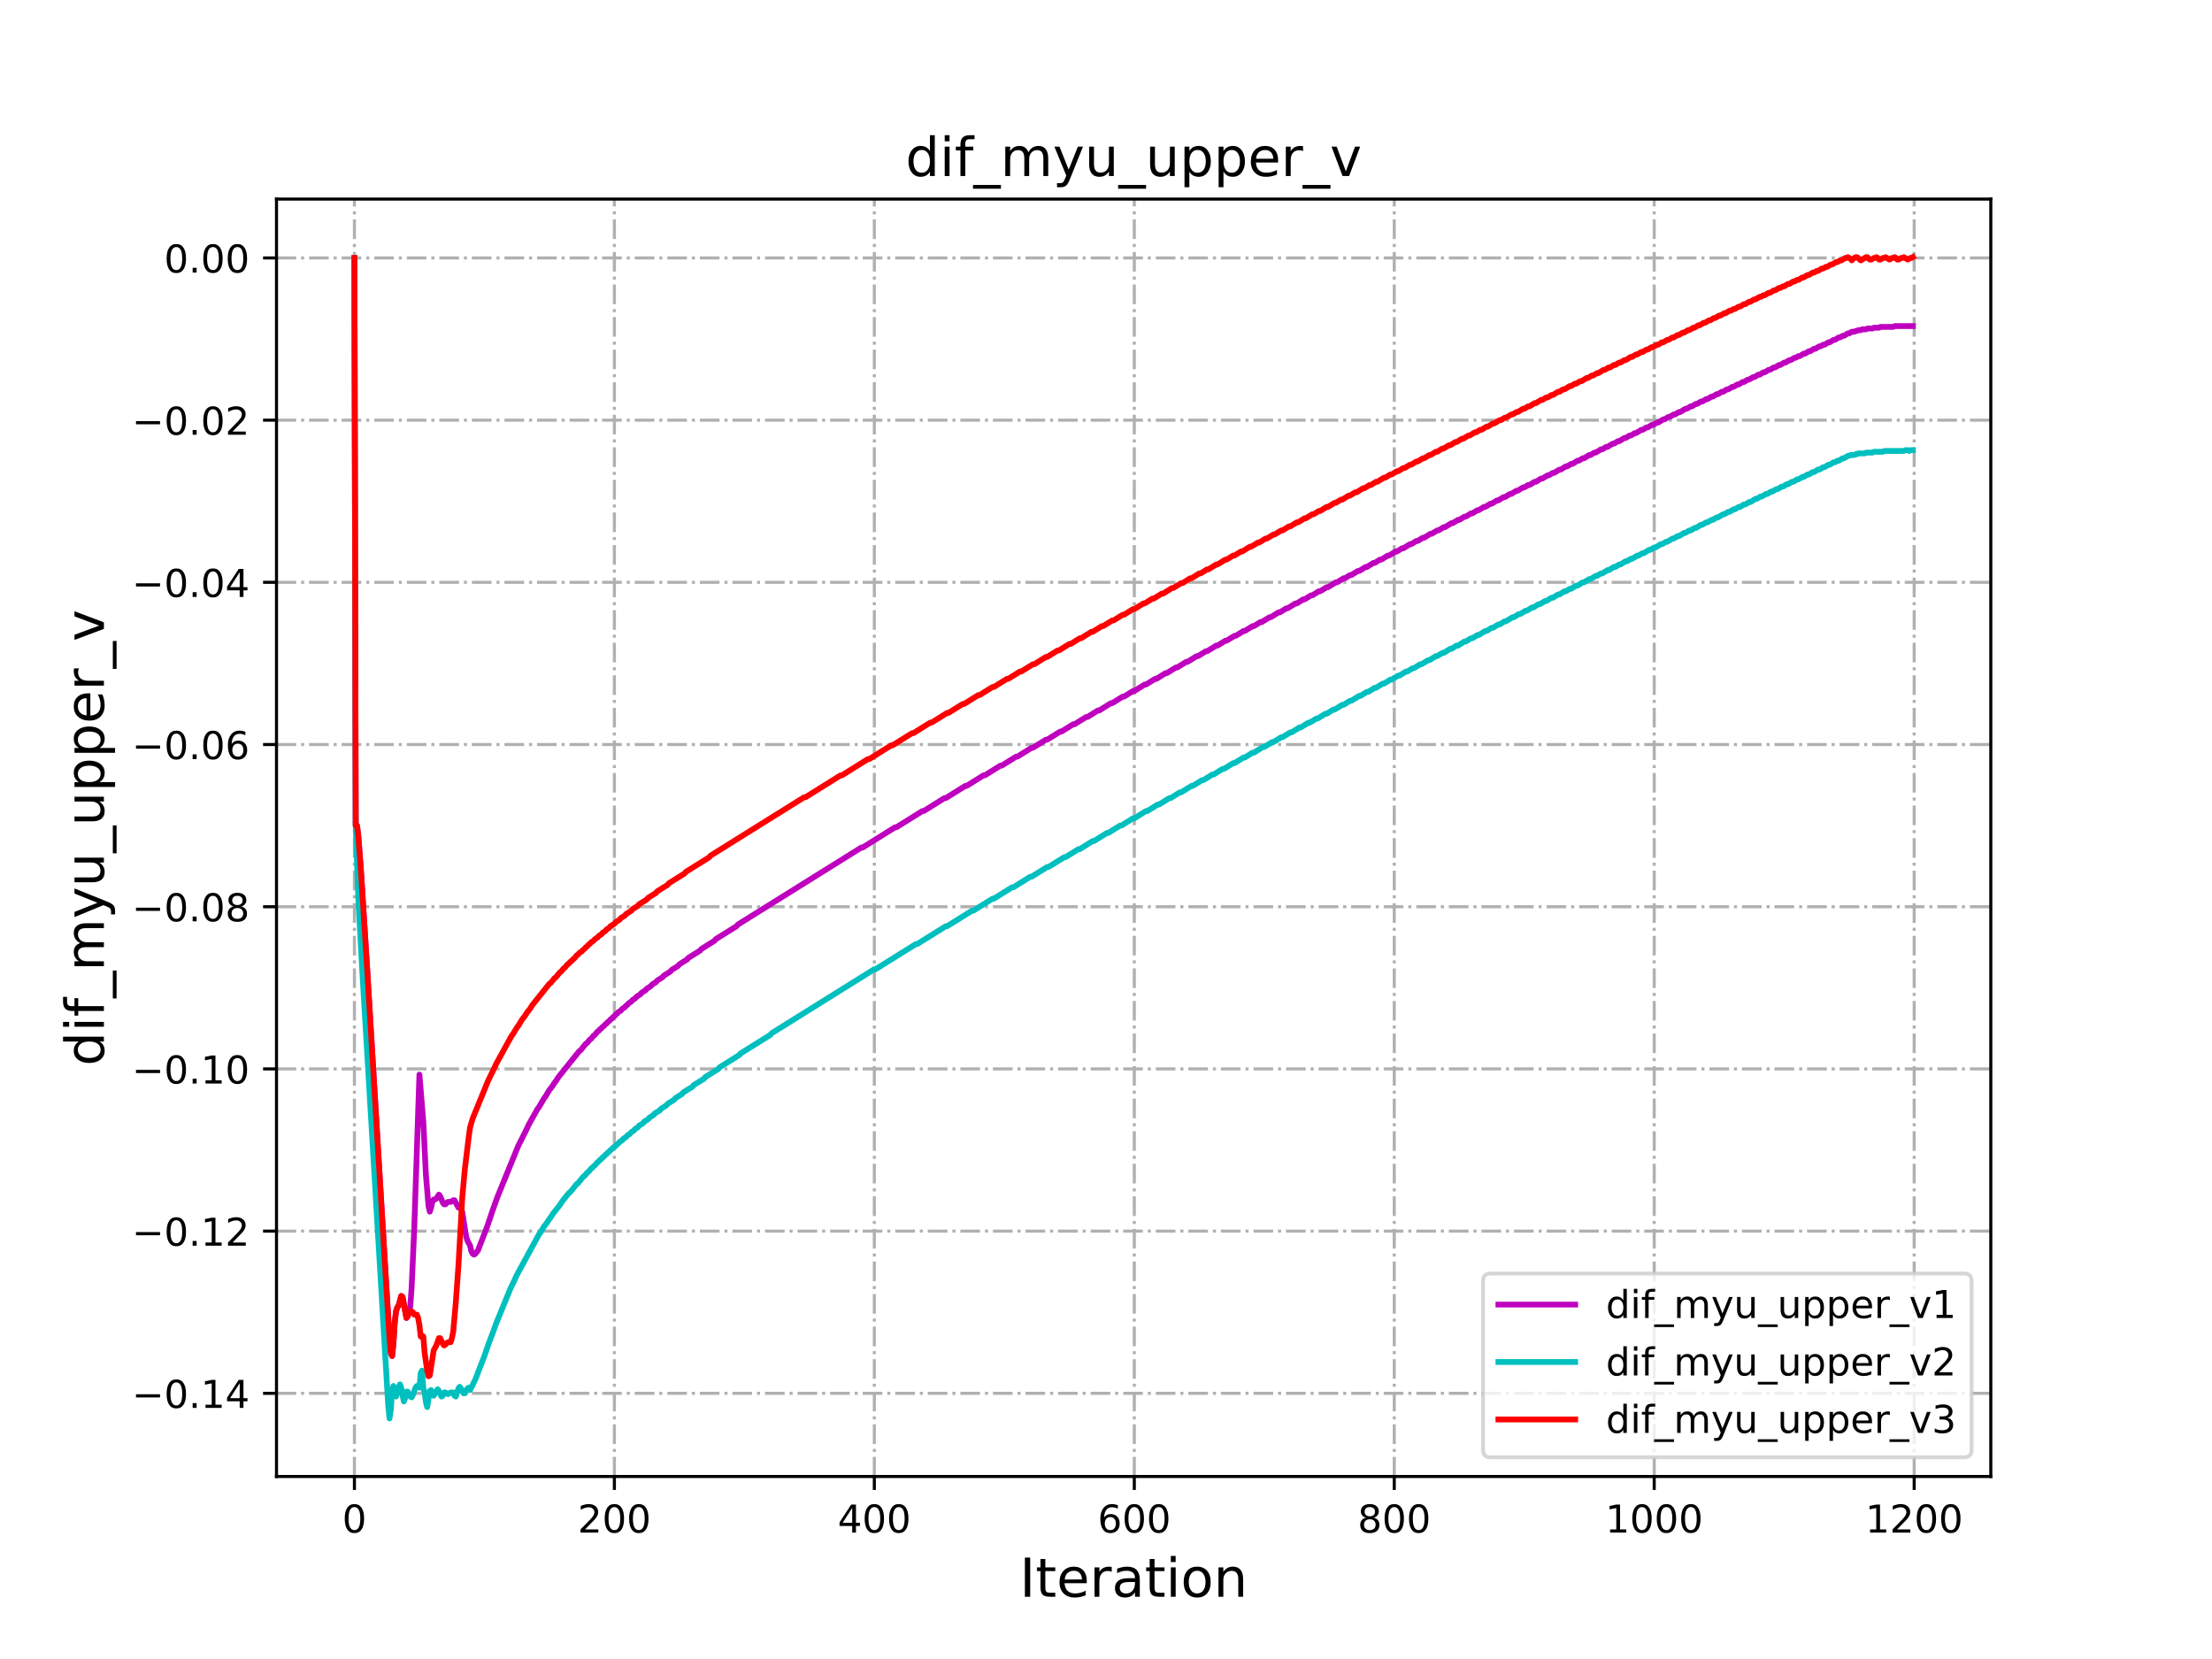 <?xml version="1.0" encoding="utf-8" standalone="no"?>
<!DOCTYPE svg PUBLIC "-//W3C//DTD SVG 1.1//EN"
  "http://www.w3.org/Graphics/SVG/1.1/DTD/svg11.dtd">
<!-- Created with matplotlib (http://matplotlib.org/) -->
<svg height="432pt" version="1.1" viewBox="0 0 576 432" width="576pt" xmlns="http://www.w3.org/2000/svg" xmlns:xlink="http://www.w3.org/1999/xlink">
 <defs>
  <style type="text/css">
*{stroke-linecap:butt;stroke-linejoin:round;}
  </style>
 </defs>
 <g id="figure_1">
  <g id="patch_1">
   <path d="M 0 432 
L 576 432 
L 576 0 
L 0 0 
z
" style="fill:#ffffff;"/>
  </g>
  <g id="axes_1">
   <g id="patch_2">
    <path d="M 72 384.48 
L 518.4 384.48 
L 518.4 51.84 
L 72 51.84 
z
" style="fill:#ffffff;"/>
   </g>
   <g id="matplotlib.axis_1">
    <g id="xtick_1">
     <g id="line2d_1">
      <path clip-path="url(#pca666e9e7e)" d="M 92.291 384.48 
L 92.291 51.84 
" style="fill:none;stroke:#b0b0b0;stroke-dasharray:5.12,1.28,0.8,1.28;stroke-dashoffset:0;stroke-width:0.8;"/>
     </g>
     <g id="line2d_2">
      <defs>
       <path d="M 0 0 
L 0 3.5 
" id="maaf63508c9" style="stroke:#000000;stroke-width:0.8;"/>
      </defs>
      <g>
       <use style="stroke:#000000;stroke-width:0.8;" x="92.291" xlink:href="#maaf63508c9" y="384.48"/>
      </g>
     </g>
     <g id="text_1">
      <!-- 0 -->
      <defs>
       <path d="M 31.781 66.406 
Q 24.172 66.406 20.328 58.906 
Q 16.5 51.422 16.5 36.375 
Q 16.5 21.391 20.328 13.891 
Q 24.172 6.391 31.781 6.391 
Q 39.453 6.391 43.281 13.891 
Q 47.125 21.391 47.125 36.375 
Q 47.125 51.422 43.281 58.906 
Q 39.453 66.406 31.781 66.406 
z
M 31.781 74.219 
Q 44.047 74.219 50.516 64.516 
Q 56.984 54.828 56.984 36.375 
Q 56.984 17.969 50.516 8.266 
Q 44.047 -1.422 31.781 -1.422 
Q 19.531 -1.422 13.062 8.266 
Q 6.594 17.969 6.594 36.375 
Q 6.594 54.828 13.062 64.516 
Q 19.531 74.219 31.781 74.219 
z
" id="DejaVuSans-30"/>
      </defs>
      <g transform="translate(89.11 399.078)scale(0.1 -0.1)">
       <use xlink:href="#DejaVuSans-30"/>
      </g>
     </g>
    </g>
    <g id="xtick_2">
     <g id="line2d_3">
      <path clip-path="url(#pca666e9e7e)" d="M 159.984 384.48 
L 159.984 51.84 
" style="fill:none;stroke:#b0b0b0;stroke-dasharray:5.12,1.28,0.8,1.28;stroke-dashoffset:0;stroke-width:0.8;"/>
     </g>
     <g id="line2d_4">
      <g>
       <use style="stroke:#000000;stroke-width:0.8;" x="159.984" xlink:href="#maaf63508c9" y="384.48"/>
      </g>
     </g>
     <g id="text_2">
      <!-- 200 -->
      <defs>
       <path d="M 19.188 8.297 
L 53.609 8.297 
L 53.609 0 
L 7.328 0 
L 7.328 8.297 
Q 12.938 14.109 22.625 23.891 
Q 32.328 33.688 34.812 36.531 
Q 39.547 41.844 41.422 45.531 
Q 43.312 49.219 43.312 52.781 
Q 43.312 58.594 39.234 62.25 
Q 35.156 65.922 28.609 65.922 
Q 23.969 65.922 18.812 64.312 
Q 13.672 62.703 7.812 59.422 
L 7.812 69.391 
Q 13.766 71.781 18.938 73 
Q 24.125 74.219 28.422 74.219 
Q 39.75 74.219 46.484 68.547 
Q 53.219 62.891 53.219 53.422 
Q 53.219 48.922 51.531 44.891 
Q 49.859 40.875 45.406 35.406 
Q 44.188 33.984 37.641 27.219 
Q 31.109 20.453 19.188 8.297 
z
" id="DejaVuSans-32"/>
      </defs>
      <g transform="translate(150.44 399.078)scale(0.1 -0.1)">
       <use xlink:href="#DejaVuSans-32"/>
       <use x="63.623" xlink:href="#DejaVuSans-30"/>
       <use x="127.246" xlink:href="#DejaVuSans-30"/>
      </g>
     </g>
    </g>
    <g id="xtick_3">
     <g id="line2d_5">
      <path clip-path="url(#pca666e9e7e)" d="M 227.676 384.48 
L 227.676 51.84 
" style="fill:none;stroke:#b0b0b0;stroke-dasharray:5.12,1.28,0.8,1.28;stroke-dashoffset:0;stroke-width:0.8;"/>
     </g>
     <g id="line2d_6">
      <g>
       <use style="stroke:#000000;stroke-width:0.8;" x="227.676" xlink:href="#maaf63508c9" y="384.48"/>
      </g>
     </g>
     <g id="text_3">
      <!-- 400 -->
      <defs>
       <path d="M 37.797 64.312 
L 12.891 25.391 
L 37.797 25.391 
z
M 35.203 72.906 
L 47.609 72.906 
L 47.609 25.391 
L 58.016 25.391 
L 58.016 17.188 
L 47.609 17.188 
L 47.609 0 
L 37.797 0 
L 37.797 17.188 
L 4.891 17.188 
L 4.891 26.703 
z
" id="DejaVuSans-34"/>
      </defs>
      <g transform="translate(218.133 399.078)scale(0.1 -0.1)">
       <use xlink:href="#DejaVuSans-34"/>
       <use x="63.623" xlink:href="#DejaVuSans-30"/>
       <use x="127.246" xlink:href="#DejaVuSans-30"/>
      </g>
     </g>
    </g>
    <g id="xtick_4">
     <g id="line2d_7">
      <path clip-path="url(#pca666e9e7e)" d="M 295.369 384.48 
L 295.369 51.84 
" style="fill:none;stroke:#b0b0b0;stroke-dasharray:5.12,1.28,0.8,1.28;stroke-dashoffset:0;stroke-width:0.8;"/>
     </g>
     <g id="line2d_8">
      <g>
       <use style="stroke:#000000;stroke-width:0.8;" x="295.369" xlink:href="#maaf63508c9" y="384.48"/>
      </g>
     </g>
     <g id="text_4">
      <!-- 600 -->
      <defs>
       <path d="M 33.016 40.375 
Q 26.375 40.375 22.484 35.828 
Q 18.609 31.297 18.609 23.391 
Q 18.609 15.531 22.484 10.953 
Q 26.375 6.391 33.016 6.391 
Q 39.656 6.391 43.531 10.953 
Q 47.406 15.531 47.406 23.391 
Q 47.406 31.297 43.531 35.828 
Q 39.656 40.375 33.016 40.375 
z
M 52.594 71.297 
L 52.594 62.312 
Q 48.875 64.062 45.094 64.984 
Q 41.312 65.922 37.594 65.922 
Q 27.828 65.922 22.672 59.328 
Q 17.531 52.734 16.797 39.406 
Q 19.672 43.656 24.016 45.922 
Q 28.375 48.188 33.594 48.188 
Q 44.578 48.188 50.953 41.516 
Q 57.328 34.859 57.328 23.391 
Q 57.328 12.156 50.688 5.359 
Q 44.047 -1.422 33.016 -1.422 
Q 20.359 -1.422 13.672 8.266 
Q 6.984 17.969 6.984 36.375 
Q 6.984 53.656 15.188 63.938 
Q 23.391 74.219 37.203 74.219 
Q 40.922 74.219 44.703 73.484 
Q 48.484 72.75 52.594 71.297 
z
" id="DejaVuSans-36"/>
      </defs>
      <g transform="translate(285.825 399.078)scale(0.1 -0.1)">
       <use xlink:href="#DejaVuSans-36"/>
       <use x="63.623" xlink:href="#DejaVuSans-30"/>
       <use x="127.246" xlink:href="#DejaVuSans-30"/>
      </g>
     </g>
    </g>
    <g id="xtick_5">
     <g id="line2d_9">
      <path clip-path="url(#pca666e9e7e)" d="M 363.062 384.48 
L 363.062 51.84 
" style="fill:none;stroke:#b0b0b0;stroke-dasharray:5.12,1.28,0.8,1.28;stroke-dashoffset:0;stroke-width:0.8;"/>
     </g>
     <g id="line2d_10">
      <g>
       <use style="stroke:#000000;stroke-width:0.8;" x="363.062" xlink:href="#maaf63508c9" y="384.48"/>
      </g>
     </g>
     <g id="text_5">
      <!-- 800 -->
      <defs>
       <path d="M 31.781 34.625 
Q 24.75 34.625 20.719 30.859 
Q 16.703 27.094 16.703 20.516 
Q 16.703 13.922 20.719 10.156 
Q 24.75 6.391 31.781 6.391 
Q 38.812 6.391 42.859 10.172 
Q 46.922 13.969 46.922 20.516 
Q 46.922 27.094 42.891 30.859 
Q 38.875 34.625 31.781 34.625 
z
M 21.922 38.812 
Q 15.578 40.375 12.031 44.719 
Q 8.5 49.078 8.5 55.328 
Q 8.5 64.062 14.719 69.141 
Q 20.953 74.219 31.781 74.219 
Q 42.672 74.219 48.875 69.141 
Q 55.078 64.062 55.078 55.328 
Q 55.078 49.078 51.531 44.719 
Q 48 40.375 41.703 38.812 
Q 48.828 37.156 52.797 32.312 
Q 56.781 27.484 56.781 20.516 
Q 56.781 9.906 50.312 4.234 
Q 43.844 -1.422 31.781 -1.422 
Q 19.734 -1.422 13.25 4.234 
Q 6.781 9.906 6.781 20.516 
Q 6.781 27.484 10.781 32.312 
Q 14.797 37.156 21.922 38.812 
z
M 18.312 54.391 
Q 18.312 48.734 21.844 45.562 
Q 25.391 42.391 31.781 42.391 
Q 38.141 42.391 41.719 45.562 
Q 45.312 48.734 45.312 54.391 
Q 45.312 60.062 41.719 63.234 
Q 38.141 66.406 31.781 66.406 
Q 25.391 66.406 21.844 63.234 
Q 18.312 60.062 18.312 54.391 
z
" id="DejaVuSans-38"/>
      </defs>
      <g transform="translate(353.518 399.078)scale(0.1 -0.1)">
       <use xlink:href="#DejaVuSans-38"/>
       <use x="63.623" xlink:href="#DejaVuSans-30"/>
       <use x="127.246" xlink:href="#DejaVuSans-30"/>
      </g>
     </g>
    </g>
    <g id="xtick_6">
     <g id="line2d_11">
      <path clip-path="url(#pca666e9e7e)" d="M 430.755 384.48 
L 430.755 51.84 
" style="fill:none;stroke:#b0b0b0;stroke-dasharray:5.12,1.28,0.8,1.28;stroke-dashoffset:0;stroke-width:0.8;"/>
     </g>
     <g id="line2d_12">
      <g>
       <use style="stroke:#000000;stroke-width:0.8;" x="430.755" xlink:href="#maaf63508c9" y="384.48"/>
      </g>
     </g>
     <g id="text_6">
      <!-- 1000 -->
      <defs>
       <path d="M 12.406 8.297 
L 28.516 8.297 
L 28.516 63.922 
L 10.984 60.406 
L 10.984 69.391 
L 28.422 72.906 
L 38.281 72.906 
L 38.281 8.297 
L 54.391 8.297 
L 54.391 0 
L 12.406 0 
z
" id="DejaVuSans-31"/>
      </defs>
      <g transform="translate(418.03 399.078)scale(0.1 -0.1)">
       <use xlink:href="#DejaVuSans-31"/>
       <use x="63.623" xlink:href="#DejaVuSans-30"/>
       <use x="127.246" xlink:href="#DejaVuSans-30"/>
       <use x="190.869" xlink:href="#DejaVuSans-30"/>
      </g>
     </g>
    </g>
    <g id="xtick_7">
     <g id="line2d_13">
      <path clip-path="url(#pca666e9e7e)" d="M 498.448 384.48 
L 498.448 51.84 
" style="fill:none;stroke:#b0b0b0;stroke-dasharray:5.12,1.28,0.8,1.28;stroke-dashoffset:0;stroke-width:0.8;"/>
     </g>
     <g id="line2d_14">
      <g>
       <use style="stroke:#000000;stroke-width:0.8;" x="498.448" xlink:href="#maaf63508c9" y="384.48"/>
      </g>
     </g>
     <g id="text_7">
      <!-- 1200 -->
      <g transform="translate(485.723 399.078)scale(0.1 -0.1)">
       <use xlink:href="#DejaVuSans-31"/>
       <use x="63.623" xlink:href="#DejaVuSans-32"/>
       <use x="127.246" xlink:href="#DejaVuSans-30"/>
       <use x="190.869" xlink:href="#DejaVuSans-30"/>
      </g>
     </g>
    </g>
    <g id="text_8">
     <!-- Iteration -->
     <defs>
      <path d="M 9.812 72.906 
L 19.672 72.906 
L 19.672 0 
L 9.812 0 
z
" id="DejaVuSans-49"/>
      <path d="M 18.312 70.219 
L 18.312 54.688 
L 36.812 54.688 
L 36.812 47.703 
L 18.312 47.703 
L 18.312 18.016 
Q 18.312 11.328 20.141 9.422 
Q 21.969 7.516 27.594 7.516 
L 36.812 7.516 
L 36.812 0 
L 27.594 0 
Q 17.188 0 13.234 3.875 
Q 9.281 7.766 9.281 18.016 
L 9.281 47.703 
L 2.688 47.703 
L 2.688 54.688 
L 9.281 54.688 
L 9.281 70.219 
z
" id="DejaVuSans-74"/>
      <path d="M 56.203 29.594 
L 56.203 25.203 
L 14.891 25.203 
Q 15.484 15.922 20.484 11.062 
Q 25.484 6.203 34.422 6.203 
Q 39.594 6.203 44.453 7.469 
Q 49.312 8.734 54.109 11.281 
L 54.109 2.781 
Q 49.266 0.734 44.188 -0.344 
Q 39.109 -1.422 33.891 -1.422 
Q 20.797 -1.422 13.156 6.188 
Q 5.516 13.812 5.516 26.812 
Q 5.516 40.234 12.766 48.109 
Q 20.016 56 32.328 56 
Q 43.359 56 49.781 48.891 
Q 56.203 41.797 56.203 29.594 
z
M 47.219 32.234 
Q 47.125 39.594 43.094 43.984 
Q 39.062 48.391 32.422 48.391 
Q 24.906 48.391 20.391 44.141 
Q 15.875 39.891 15.188 32.172 
z
" id="DejaVuSans-65"/>
      <path d="M 41.109 46.297 
Q 39.594 47.172 37.812 47.578 
Q 36.031 48 33.891 48 
Q 26.266 48 22.188 43.047 
Q 18.109 38.094 18.109 28.812 
L 18.109 0 
L 9.078 0 
L 9.078 54.688 
L 18.109 54.688 
L 18.109 46.188 
Q 20.953 51.172 25.484 53.578 
Q 30.031 56 36.531 56 
Q 37.453 56 38.578 55.875 
Q 39.703 55.766 41.062 55.516 
z
" id="DejaVuSans-72"/>
      <path d="M 34.281 27.484 
Q 23.391 27.484 19.188 25 
Q 14.984 22.516 14.984 16.5 
Q 14.984 11.719 18.141 8.906 
Q 21.297 6.109 26.703 6.109 
Q 34.188 6.109 38.703 11.406 
Q 43.219 16.703 43.219 25.484 
L 43.219 27.484 
z
M 52.203 31.203 
L 52.203 0 
L 43.219 0 
L 43.219 8.297 
Q 40.141 3.328 35.547 0.953 
Q 30.953 -1.422 24.312 -1.422 
Q 15.922 -1.422 10.953 3.297 
Q 6 8.016 6 15.922 
Q 6 25.141 12.172 29.828 
Q 18.359 34.516 30.609 34.516 
L 43.219 34.516 
L 43.219 35.406 
Q 43.219 41.609 39.141 45 
Q 35.062 48.391 27.688 48.391 
Q 23 48.391 18.547 47.266 
Q 14.109 46.141 10.016 43.891 
L 10.016 52.203 
Q 14.938 54.109 19.578 55.047 
Q 24.219 56 28.609 56 
Q 40.484 56 46.344 49.844 
Q 52.203 43.703 52.203 31.203 
z
" id="DejaVuSans-61"/>
      <path d="M 9.422 54.688 
L 18.406 54.688 
L 18.406 0 
L 9.422 0 
z
M 9.422 75.984 
L 18.406 75.984 
L 18.406 64.594 
L 9.422 64.594 
z
" id="DejaVuSans-69"/>
      <path d="M 30.609 48.391 
Q 23.391 48.391 19.188 42.75 
Q 14.984 37.109 14.984 27.297 
Q 14.984 17.484 19.156 11.844 
Q 23.344 6.203 30.609 6.203 
Q 37.797 6.203 41.984 11.859 
Q 46.188 17.531 46.188 27.297 
Q 46.188 37.016 41.984 42.703 
Q 37.797 48.391 30.609 48.391 
z
M 30.609 56 
Q 42.328 56 49.016 48.375 
Q 55.719 40.766 55.719 27.297 
Q 55.719 13.875 49.016 6.219 
Q 42.328 -1.422 30.609 -1.422 
Q 18.844 -1.422 12.172 6.219 
Q 5.516 13.875 5.516 27.297 
Q 5.516 40.766 12.172 48.375 
Q 18.844 56 30.609 56 
z
" id="DejaVuSans-6f"/>
      <path d="M 54.891 33.016 
L 54.891 0 
L 45.906 0 
L 45.906 32.719 
Q 45.906 40.484 42.875 44.328 
Q 39.844 48.188 33.797 48.188 
Q 26.516 48.188 22.312 43.547 
Q 18.109 38.922 18.109 30.906 
L 18.109 0 
L 9.078 0 
L 9.078 54.688 
L 18.109 54.688 
L 18.109 46.188 
Q 21.344 51.125 25.703 53.562 
Q 30.078 56 35.797 56 
Q 45.219 56 50.047 50.172 
Q 54.891 44.344 54.891 33.016 
z
" id="DejaVuSans-6e"/>
     </defs>
     <g transform="translate(265.508 415.796)scale(0.14 -0.14)">
      <use xlink:href="#DejaVuSans-49"/>
      <use x="29.492" xlink:href="#DejaVuSans-74"/>
      <use x="68.701" xlink:href="#DejaVuSans-65"/>
      <use x="130.225" xlink:href="#DejaVuSans-72"/>
      <use x="171.338" xlink:href="#DejaVuSans-61"/>
      <use x="232.617" xlink:href="#DejaVuSans-74"/>
      <use x="271.826" xlink:href="#DejaVuSans-69"/>
      <use x="299.609" xlink:href="#DejaVuSans-6f"/>
      <use x="360.791" xlink:href="#DejaVuSans-6e"/>
     </g>
    </g>
   </g>
   <g id="matplotlib.axis_2">
    <g id="ytick_1">
     <g id="line2d_15">
      <path clip-path="url(#pca666e9e7e)" d="M 72 362.814 
L 518.4 362.814 
" style="fill:none;stroke:#b0b0b0;stroke-dasharray:5.12,1.28,0.8,1.28;stroke-dashoffset:0;stroke-width:0.8;"/>
     </g>
     <g id="line2d_16">
      <defs>
       <path d="M 0 0 
L -3.5 0 
" id="med626c1f58" style="stroke:#000000;stroke-width:0.8;"/>
      </defs>
      <g>
       <use style="stroke:#000000;stroke-width:0.8;" x="72" xlink:href="#med626c1f58" y="362.814"/>
      </g>
     </g>
     <g id="text_9">
      <!-- −0.14 -->
      <defs>
       <path d="M 10.594 35.5 
L 73.188 35.5 
L 73.188 27.203 
L 10.594 27.203 
z
" id="DejaVuSans-2212"/>
       <path d="M 10.688 12.406 
L 21 12.406 
L 21 0 
L 10.688 0 
z
" id="DejaVuSans-2e"/>
      </defs>
      <g transform="translate(34.355 366.613)scale(0.1 -0.1)">
       <use xlink:href="#DejaVuSans-2212"/>
       <use x="83.789" xlink:href="#DejaVuSans-30"/>
       <use x="147.412" xlink:href="#DejaVuSans-2e"/>
       <use x="179.199" xlink:href="#DejaVuSans-31"/>
       <use x="242.822" xlink:href="#DejaVuSans-34"/>
      </g>
     </g>
    </g>
    <g id="ytick_2">
     <g id="line2d_17">
      <path clip-path="url(#pca666e9e7e)" d="M 72 320.579 
L 518.4 320.579 
" style="fill:none;stroke:#b0b0b0;stroke-dasharray:5.12,1.28,0.8,1.28;stroke-dashoffset:0;stroke-width:0.8;"/>
     </g>
     <g id="line2d_18">
      <g>
       <use style="stroke:#000000;stroke-width:0.8;" x="72" xlink:href="#med626c1f58" y="320.579"/>
      </g>
     </g>
     <g id="text_10">
      <!-- −0.12 -->
      <g transform="translate(34.355 324.378)scale(0.1 -0.1)">
       <use xlink:href="#DejaVuSans-2212"/>
       <use x="83.789" xlink:href="#DejaVuSans-30"/>
       <use x="147.412" xlink:href="#DejaVuSans-2e"/>
       <use x="179.199" xlink:href="#DejaVuSans-31"/>
       <use x="242.822" xlink:href="#DejaVuSans-32"/>
      </g>
     </g>
    </g>
    <g id="ytick_3">
     <g id="line2d_19">
      <path clip-path="url(#pca666e9e7e)" d="M 72 278.344 
L 518.4 278.344 
" style="fill:none;stroke:#b0b0b0;stroke-dasharray:5.12,1.28,0.8,1.28;stroke-dashoffset:0;stroke-width:0.8;"/>
     </g>
     <g id="line2d_20">
      <g>
       <use style="stroke:#000000;stroke-width:0.8;" x="72" xlink:href="#med626c1f58" y="278.344"/>
      </g>
     </g>
     <g id="text_11">
      <!-- −0.10 -->
      <g transform="translate(34.355 282.144)scale(0.1 -0.1)">
       <use xlink:href="#DejaVuSans-2212"/>
       <use x="83.789" xlink:href="#DejaVuSans-30"/>
       <use x="147.412" xlink:href="#DejaVuSans-2e"/>
       <use x="179.199" xlink:href="#DejaVuSans-31"/>
       <use x="242.822" xlink:href="#DejaVuSans-30"/>
      </g>
     </g>
    </g>
    <g id="ytick_4">
     <g id="line2d_21">
      <path clip-path="url(#pca666e9e7e)" d="M 72 236.11 
L 518.4 236.11 
" style="fill:none;stroke:#b0b0b0;stroke-dasharray:5.12,1.28,0.8,1.28;stroke-dashoffset:0;stroke-width:0.8;"/>
     </g>
     <g id="line2d_22">
      <g>
       <use style="stroke:#000000;stroke-width:0.8;" x="72" xlink:href="#med626c1f58" y="236.11"/>
      </g>
     </g>
     <g id="text_12">
      <!-- −0.08 -->
      <g transform="translate(34.355 239.909)scale(0.1 -0.1)">
       <use xlink:href="#DejaVuSans-2212"/>
       <use x="83.789" xlink:href="#DejaVuSans-30"/>
       <use x="147.412" xlink:href="#DejaVuSans-2e"/>
       <use x="179.199" xlink:href="#DejaVuSans-30"/>
       <use x="242.822" xlink:href="#DejaVuSans-38"/>
      </g>
     </g>
    </g>
    <g id="ytick_5">
     <g id="line2d_23">
      <path clip-path="url(#pca666e9e7e)" d="M 72 193.875 
L 518.4 193.875 
" style="fill:none;stroke:#b0b0b0;stroke-dasharray:5.12,1.28,0.8,1.28;stroke-dashoffset:0;stroke-width:0.8;"/>
     </g>
     <g id="line2d_24">
      <g>
       <use style="stroke:#000000;stroke-width:0.8;" x="72" xlink:href="#med626c1f58" y="193.875"/>
      </g>
     </g>
     <g id="text_13">
      <!-- −0.06 -->
      <g transform="translate(34.355 197.674)scale(0.1 -0.1)">
       <use xlink:href="#DejaVuSans-2212"/>
       <use x="83.789" xlink:href="#DejaVuSans-30"/>
       <use x="147.412" xlink:href="#DejaVuSans-2e"/>
       <use x="179.199" xlink:href="#DejaVuSans-30"/>
       <use x="242.822" xlink:href="#DejaVuSans-36"/>
      </g>
     </g>
    </g>
    <g id="ytick_6">
     <g id="line2d_25">
      <path clip-path="url(#pca666e9e7e)" d="M 72 151.64 
L 518.4 151.64 
" style="fill:none;stroke:#b0b0b0;stroke-dasharray:5.12,1.28,0.8,1.28;stroke-dashoffset:0;stroke-width:0.8;"/>
     </g>
     <g id="line2d_26">
      <g>
       <use style="stroke:#000000;stroke-width:0.8;" x="72" xlink:href="#med626c1f58" y="151.64"/>
      </g>
     </g>
     <g id="text_14">
      <!-- −0.04 -->
      <g transform="translate(34.355 155.44)scale(0.1 -0.1)">
       <use xlink:href="#DejaVuSans-2212"/>
       <use x="83.789" xlink:href="#DejaVuSans-30"/>
       <use x="147.412" xlink:href="#DejaVuSans-2e"/>
       <use x="179.199" xlink:href="#DejaVuSans-30"/>
       <use x="242.822" xlink:href="#DejaVuSans-34"/>
      </g>
     </g>
    </g>
    <g id="ytick_7">
     <g id="line2d_27">
      <path clip-path="url(#pca666e9e7e)" d="M 72 109.406 
L 518.4 109.406 
" style="fill:none;stroke:#b0b0b0;stroke-dasharray:5.12,1.28,0.8,1.28;stroke-dashoffset:0;stroke-width:0.8;"/>
     </g>
     <g id="line2d_28">
      <g>
       <use style="stroke:#000000;stroke-width:0.8;" x="72" xlink:href="#med626c1f58" y="109.406"/>
      </g>
     </g>
     <g id="text_15">
      <!-- −0.02 -->
      <g transform="translate(34.355 113.205)scale(0.1 -0.1)">
       <use xlink:href="#DejaVuSans-2212"/>
       <use x="83.789" xlink:href="#DejaVuSans-30"/>
       <use x="147.412" xlink:href="#DejaVuSans-2e"/>
       <use x="179.199" xlink:href="#DejaVuSans-30"/>
       <use x="242.822" xlink:href="#DejaVuSans-32"/>
      </g>
     </g>
    </g>
    <g id="ytick_8">
     <g id="line2d_29">
      <path clip-path="url(#pca666e9e7e)" d="M 72 67.171 
L 518.4 67.171 
" style="fill:none;stroke:#b0b0b0;stroke-dasharray:5.12,1.28,0.8,1.28;stroke-dashoffset:0;stroke-width:0.8;"/>
     </g>
     <g id="line2d_30">
      <g>
       <use style="stroke:#000000;stroke-width:0.8;" x="72" xlink:href="#med626c1f58" y="67.171"/>
      </g>
     </g>
     <g id="text_16">
      <!-- 0.00 -->
      <g transform="translate(42.734 70.97)scale(0.1 -0.1)">
       <use xlink:href="#DejaVuSans-30"/>
       <use x="63.623" xlink:href="#DejaVuSans-2e"/>
       <use x="95.41" xlink:href="#DejaVuSans-30"/>
       <use x="159.033" xlink:href="#DejaVuSans-30"/>
      </g>
     </g>
    </g>
    <g id="text_17">
     <!-- dif_myu_upper_v -->
     <defs>
      <path d="M 45.406 46.391 
L 45.406 75.984 
L 54.391 75.984 
L 54.391 0 
L 45.406 0 
L 45.406 8.203 
Q 42.578 3.328 38.25 0.953 
Q 33.938 -1.422 27.875 -1.422 
Q 17.969 -1.422 11.734 6.484 
Q 5.516 14.406 5.516 27.297 
Q 5.516 40.188 11.734 48.094 
Q 17.969 56 27.875 56 
Q 33.938 56 38.25 53.625 
Q 42.578 51.266 45.406 46.391 
z
M 14.797 27.297 
Q 14.797 17.391 18.875 11.75 
Q 22.953 6.109 30.078 6.109 
Q 37.203 6.109 41.297 11.75 
Q 45.406 17.391 45.406 27.297 
Q 45.406 37.203 41.297 42.844 
Q 37.203 48.484 30.078 48.484 
Q 22.953 48.484 18.875 42.844 
Q 14.797 37.203 14.797 27.297 
z
" id="DejaVuSans-64"/>
      <path d="M 37.109 75.984 
L 37.109 68.5 
L 28.516 68.5 
Q 23.688 68.5 21.797 66.547 
Q 19.922 64.594 19.922 59.516 
L 19.922 54.688 
L 34.719 54.688 
L 34.719 47.703 
L 19.922 47.703 
L 19.922 0 
L 10.891 0 
L 10.891 47.703 
L 2.297 47.703 
L 2.297 54.688 
L 10.891 54.688 
L 10.891 58.5 
Q 10.891 67.625 15.141 71.797 
Q 19.391 75.984 28.609 75.984 
z
" id="DejaVuSans-66"/>
      <path d="M 50.984 -16.609 
L 50.984 -23.578 
L -0.984 -23.578 
L -0.984 -16.609 
z
" id="DejaVuSans-5f"/>
      <path d="M 52 44.188 
Q 55.375 50.25 60.062 53.125 
Q 64.75 56 71.094 56 
Q 79.641 56 84.281 50.016 
Q 88.922 44.047 88.922 33.016 
L 88.922 0 
L 79.891 0 
L 79.891 32.719 
Q 79.891 40.578 77.094 44.375 
Q 74.312 48.188 68.609 48.188 
Q 61.625 48.188 57.562 43.547 
Q 53.516 38.922 53.516 30.906 
L 53.516 0 
L 44.484 0 
L 44.484 32.719 
Q 44.484 40.625 41.703 44.406 
Q 38.922 48.188 33.109 48.188 
Q 26.219 48.188 22.156 43.531 
Q 18.109 38.875 18.109 30.906 
L 18.109 0 
L 9.078 0 
L 9.078 54.688 
L 18.109 54.688 
L 18.109 46.188 
Q 21.188 51.219 25.484 53.609 
Q 29.781 56 35.688 56 
Q 41.656 56 45.828 52.969 
Q 50 49.953 52 44.188 
z
" id="DejaVuSans-6d"/>
      <path d="M 32.172 -5.078 
Q 28.375 -14.844 24.75 -17.812 
Q 21.141 -20.797 15.094 -20.797 
L 7.906 -20.797 
L 7.906 -13.281 
L 13.188 -13.281 
Q 16.891 -13.281 18.938 -11.516 
Q 21 -9.766 23.484 -3.219 
L 25.094 0.875 
L 2.984 54.688 
L 12.5 54.688 
L 29.594 11.922 
L 46.688 54.688 
L 56.203 54.688 
z
" id="DejaVuSans-79"/>
      <path d="M 8.5 21.578 
L 8.5 54.688 
L 17.484 54.688 
L 17.484 21.922 
Q 17.484 14.156 20.5 10.266 
Q 23.531 6.391 29.594 6.391 
Q 36.859 6.391 41.078 11.031 
Q 45.312 15.672 45.312 23.688 
L 45.312 54.688 
L 54.297 54.688 
L 54.297 0 
L 45.312 0 
L 45.312 8.406 
Q 42.047 3.422 37.719 1 
Q 33.406 -1.422 27.688 -1.422 
Q 18.266 -1.422 13.375 4.438 
Q 8.5 10.297 8.5 21.578 
z
M 31.109 56 
z
" id="DejaVuSans-75"/>
      <path d="M 18.109 8.203 
L 18.109 -20.797 
L 9.078 -20.797 
L 9.078 54.688 
L 18.109 54.688 
L 18.109 46.391 
Q 20.953 51.266 25.266 53.625 
Q 29.594 56 35.594 56 
Q 45.562 56 51.781 48.094 
Q 58.016 40.188 58.016 27.297 
Q 58.016 14.406 51.781 6.484 
Q 45.562 -1.422 35.594 -1.422 
Q 29.594 -1.422 25.266 0.953 
Q 20.953 3.328 18.109 8.203 
z
M 48.688 27.297 
Q 48.688 37.203 44.609 42.844 
Q 40.531 48.484 33.406 48.484 
Q 26.266 48.484 22.188 42.844 
Q 18.109 37.203 18.109 27.297 
Q 18.109 17.391 22.188 11.75 
Q 26.266 6.109 33.406 6.109 
Q 40.531 6.109 44.609 11.75 
Q 48.688 17.391 48.688 27.297 
z
" id="DejaVuSans-70"/>
      <path d="M 2.984 54.688 
L 12.5 54.688 
L 29.594 8.797 
L 46.688 54.688 
L 56.203 54.688 
L 35.688 0 
L 23.484 0 
z
" id="DejaVuSans-76"/>
     </defs>
     <g transform="translate(27.054 277.563)rotate(-90)scale(0.14 -0.14)">
      <use xlink:href="#DejaVuSans-64"/>
      <use x="63.477" xlink:href="#DejaVuSans-69"/>
      <use x="91.26" xlink:href="#DejaVuSans-66"/>
      <use x="126.465" xlink:href="#DejaVuSans-5f"/>
      <use x="176.465" xlink:href="#DejaVuSans-6d"/>
      <use x="273.877" xlink:href="#DejaVuSans-79"/>
      <use x="333.057" xlink:href="#DejaVuSans-75"/>
      <use x="396.436" xlink:href="#DejaVuSans-5f"/>
      <use x="446.436" xlink:href="#DejaVuSans-75"/>
      <use x="509.814" xlink:href="#DejaVuSans-70"/>
      <use x="573.291" xlink:href="#DejaVuSans-70"/>
      <use x="636.768" xlink:href="#DejaVuSans-65"/>
      <use x="698.291" xlink:href="#DejaVuSans-72"/>
      <use x="739.404" xlink:href="#DejaVuSans-5f"/>
      <use x="789.404" xlink:href="#DejaVuSans-76"/>
     </g>
    </g>
   </g>
   <g id="line2d_31">
    <path clip-path="url(#pca666e9e7e)" d="M 92.291 67.171 
L 92.629 214.992 
L 92.968 214.992 
L 93.306 217.738 
L 93.983 226.607 
L 95.676 253.426 
L 100.414 331.982 
L 101.429 348.454 
L 101.768 352.255 
L 102.106 353.1 
L 102.445 349.721 
L 102.783 344.442 
L 103.122 341.485 
L 103.46 340.429 
L 103.799 340.007 
L 104.476 337.473 
L 104.814 337.684 
L 105.829 343.175 
L 106.168 342.752 
L 106.506 341.696 
L 106.845 340.007 
L 107.183 335.361 
L 107.86 320.157 
L 109.214 279.823 
L 110.229 292.071 
L 110.906 306.008 
L 111.583 314.033 
L 111.922 315.511 
L 112.26 314.455 
L 112.599 312.977 
L 112.937 312.343 
L 113.276 312.343 
L 113.614 312.132 
L 114.291 311.076 
L 114.63 311.499 
L 115.306 313.188 
L 115.645 313.61 
L 115.983 313.61 
L 116.322 313.188 
L 116.66 312.977 
L 117.337 312.977 
L 118.014 312.554 
L 118.353 312.554 
L 119.368 314.455 
L 119.706 314.244 
L 120.045 314.455 
L 120.383 315.722 
L 121.399 322.057 
L 121.737 323.113 
L 122.414 324.38 
L 122.753 325.858 
L 123.091 326.492 
L 123.43 326.703 
L 123.768 326.492 
L 124.445 325.647 
L 126.814 319.523 
L 128.168 315.511 
L 128.845 313.61 
L 129.522 311.71 
L 134.937 298.406 
L 136.968 294.394 
L 137.645 292.915 
L 140.014 288.692 
L 140.353 288.269 
L 141.707 285.947 
L 142.045 285.524 
L 143.06 283.835 
L 143.737 282.99 
L 144.414 281.934 
L 144.753 281.512 
L 145.43 280.456 
L 150.845 273.699 
L 151.184 273.487 
L 152.537 271.798 
L 152.876 271.587 
L 153.553 270.742 
L 153.891 270.531 
L 154.568 269.686 
L 154.907 269.475 
L 155.584 268.63 
L 155.922 268.419 
L 156.261 267.997 
L 156.599 267.786 
L 156.938 267.363 
L 157.276 267.152 
L 157.614 266.73 
L 157.953 266.519 
L 158.291 266.096 
L 158.63 265.885 
L 158.968 265.463 
L 159.307 265.252 
L 159.645 264.829 
L 159.984 264.618 
L 160.322 264.196 
L 160.661 263.985 
L 160.999 263.562 
L 161.676 263.14 
L 162.014 262.718 
L 162.691 262.295 
L 163.03 261.873 
L 163.368 261.662 
L 163.707 261.239 
L 164.384 260.817 
L 164.722 260.395 
L 165.399 259.972 
L 165.738 259.55 
L 166.753 258.916 
L 167.091 258.494 
L 168.107 257.861 
L 168.445 257.438 
L 169.461 256.805 
L 169.799 256.382 
L 170.815 255.749 
L 171.153 255.326 
L 172.507 254.482 
L 172.845 254.059 
L 174.538 253.004 
L 174.876 252.581 
L 176.568 251.525 
L 176.907 251.103 
L 178.938 249.836 
L 179.276 249.414 
L 182.322 247.513 
L 182.661 247.091 
L 186.045 244.979 
L 186.384 244.557 
L 191.799 241.178 
L 192.138 240.756 
L 224.292 220.694 
L 224.63 220.694 
L 233.092 215.415 
L 233.43 215.415 
L 240.2 211.191 
L 240.538 211.191 
L 245.954 207.813 
L 246.292 207.813 
L 251.369 204.645 
L 251.707 204.645 
L 256.107 201.9 
L 256.446 201.9 
L 260.507 199.366 
L 260.846 199.366 
L 264.569 197.043 
L 264.907 197.043 
L 268.631 194.72 
L 268.969 194.72 
L 272.354 192.608 
L 272.692 192.608 
L 276.077 190.496 
L 276.415 190.496 
L 279.461 188.596 
L 279.8 188.596 
L 282.846 186.695 
L 283.185 186.695 
L 285.892 185.006 
L 286.231 185.006 
L 289.277 183.105 
L 289.615 183.105 
L 292.323 181.416 
L 292.662 181.416 
L 295.031 179.938 
L 295.369 179.938 
L 298.077 178.248 
L 298.415 178.248 
L 300.785 176.77 
L 301.123 176.77 
L 303.492 175.292 
L 303.831 175.292 
L 306.2 173.814 
L 306.539 173.814 
L 308.908 172.335 
L 309.246 172.335 
L 311.615 170.857 
L 311.954 170.857 
L 313.985 169.59 
L 314.323 169.59 
L 316.692 168.112 
L 317.031 168.112 
L 319.062 166.845 
L 319.4 166.845 
L 321.431 165.578 
L 321.769 165.578 
L 323.8 164.311 
L 324.139 164.311 
L 326.169 163.044 
L 326.508 163.044 
L 328.2 161.988 
L 328.539 161.988 
L 330.569 160.721 
L 330.908 160.721 
L 332.939 159.454 
L 333.277 159.454 
L 334.97 158.398 
L 335.308 158.398 
L 337.339 157.131 
L 337.677 157.131 
L 339.37 156.075 
L 339.708 156.075 
L 341.4 155.019 
L 341.739 155.019 
L 343.431 153.963 
L 343.77 153.963 
L 345.462 152.907 
L 345.8 152.907 
L 347.831 151.64 
L 348.17 151.64 
L 349.862 150.585 
L 350.2 150.585 
L 351.554 149.74 
L 351.893 149.74 
L 353.585 148.684 
L 353.923 148.684 
L 355.616 147.628 
L 355.954 147.628 
L 357.647 146.572 
L 357.985 146.572 
L 359.339 145.728 
L 359.677 145.728 
L 361.37 144.672 
L 361.708 144.672 
L 363.4 143.616 
L 363.739 143.616 
L 365.093 142.771 
L 365.431 142.771 
L 367.124 141.715 
L 367.462 141.715 
L 368.816 140.871 
L 369.154 140.871 
L 370.508 140.026 
L 370.847 140.026 
L 372.539 138.97 
L 372.877 138.97 
L 374.231 138.125 
L 374.57 138.125 
L 375.924 137.281 
L 376.262 137.281 
L 377.954 136.225 
L 378.293 136.225 
L 379.647 135.38 
L 379.985 135.38 
L 381.339 134.535 
L 381.678 134.535 
L 383.031 133.691 
L 383.37 133.691 
L 384.724 132.846 
L 385.062 132.846 
L 386.416 132.001 
L 386.754 132.001 
L 388.108 131.157 
L 388.447 131.157 
L 389.801 130.312 
L 390.139 130.312 
L 391.493 129.467 
L 391.831 129.467 
L 393.185 128.623 
L 393.524 128.623 
L 394.878 127.778 
L 395.216 127.778 
L 396.57 126.933 
L 396.908 126.933 
L 397.924 126.3 
L 398.262 126.3 
L 399.616 125.455 
L 399.955 125.455 
L 401.308 124.61 
L 401.647 124.61 
L 403.001 123.766 
L 403.339 123.766 
L 404.355 123.132 
L 404.693 123.132 
L 406.047 122.287 
L 406.385 122.287 
L 407.739 121.443 
L 408.078 121.443 
L 409.093 120.809 
L 409.432 120.809 
L 410.785 119.964 
L 411.124 119.964 
L 412.139 119.331 
L 412.478 119.331 
L 413.832 118.486 
L 414.17 118.486 
L 415.185 117.853 
L 415.524 117.853 
L 416.878 117.008 
L 417.216 117.008 
L 418.232 116.375 
L 418.57 116.375 
L 419.924 115.53 
L 420.262 115.53 
L 421.278 114.896 
L 421.616 114.896 
L 422.97 114.052 
L 423.309 114.052 
L 424.324 113.418 
L 424.662 113.418 
L 425.678 112.785 
L 426.016 112.785 
L 427.37 111.94 
L 427.709 111.94 
L 428.724 111.306 
L 429.062 111.306 
L 430.078 110.673 
L 430.416 110.673 
L 431.432 110.039 
L 431.77 110.039 
L 433.124 109.195 
L 433.462 109.195 
L 434.478 108.561 
L 434.816 108.561 
L 435.832 107.928 
L 436.17 107.928 
L 437.186 107.294 
L 437.524 107.294 
L 438.878 106.449 
L 439.216 106.449 
L 440.232 105.816 
L 440.57 105.816 
L 441.586 105.182 
L 441.924 105.182 
L 442.939 104.549 
L 443.278 104.549 
L 444.293 103.915 
L 444.632 103.915 
L 445.647 103.282 
L 445.986 103.282 
L 447.001 102.648 
L 447.34 102.648 
L 448.355 102.015 
L 448.693 102.015 
L 449.709 101.381 
L 450.047 101.381 
L 451.063 100.748 
L 451.401 100.748 
L 452.416 100.114 
L 452.755 100.114 
L 453.77 99.481 
L 454.109 99.481 
L 455.124 98.847 
L 455.463 98.847 
L 456.478 98.214 
L 456.816 98.214 
L 457.832 97.58 
L 458.17 97.58 
L 459.186 96.947 
L 459.524 96.947 
L 460.54 96.313 
L 460.878 96.313 
L 461.893 95.68 
L 462.232 95.68 
L 463.247 95.046 
L 463.586 95.046 
L 464.601 94.413 
L 464.94 94.413 
L 465.955 93.779 
L 466.293 93.779 
L 467.309 93.145 
L 467.647 93.145 
L 468.324 92.723 
L 468.663 92.723 
L 469.678 92.09 
L 470.017 92.09 
L 471.032 91.456 
L 471.37 91.456 
L 472.386 90.823 
L 472.724 90.823 
L 473.74 90.189 
L 474.078 90.189 
L 474.755 89.767 
L 475.094 89.767 
L 476.109 89.133 
L 476.447 89.133 
L 477.463 88.5 
L 477.801 88.5 
L 478.817 87.866 
L 479.155 87.866 
L 479.832 87.444 
L 480.171 87.444 
L 481.186 86.81 
L 481.524 86.81 
L 482.201 86.388 
L 482.878 86.388 
L 483.217 86.177 
L 483.555 86.177 
L 483.894 85.966 
L 484.571 85.966 
L 484.909 85.754 
L 485.924 85.754 
L 486.263 85.543 
L 487.617 85.543 
L 487.955 85.332 
L 489.309 85.332 
L 489.647 85.121 
L 493.032 85.121 
L 493.371 84.91 
L 498.109 84.91 
L 498.109 84.91 
" style="fill:none;stroke:#bf00bf;stroke-linecap:square;stroke-width:1.5;"/>
   </g>
   <g id="line2d_32">
    <path clip-path="url(#pca666e9e7e)" d="M 92.291 67.171 
L 92.629 214.992 
L 93.306 233.998 
L 94.322 252.581 
L 101.091 365.981 
L 101.429 369.36 
L 101.768 367.037 
L 102.106 362.18 
L 102.445 360.913 
L 103.122 363.658 
L 103.46 362.814 
L 103.799 361.335 
L 104.137 360.491 
L 104.476 361.335 
L 105.153 364.925 
L 105.491 364.081 
L 105.829 362.391 
L 106.168 362.391 
L 106.506 363.236 
L 106.845 363.658 
L 107.183 363.869 
L 107.522 363.236 
L 108.199 361.335 
L 108.537 360.913 
L 108.876 360.913 
L 109.214 361.335 
L 109.553 357.534 
L 109.891 356.901 
L 110.229 361.547 
L 110.568 362.602 
L 110.906 365.137 
L 111.245 366.404 
L 111.922 362.18 
L 112.26 361.969 
L 112.937 363.447 
L 113.953 361.758 
L 114.291 362.18 
L 114.968 363.658 
L 115.306 363.447 
L 115.645 362.602 
L 115.983 362.602 
L 116.66 363.025 
L 117.337 362.602 
L 118.014 362.602 
L 118.353 363.447 
L 118.691 363.658 
L 119.368 361.547 
L 119.706 361.124 
L 120.045 361.547 
L 120.722 362.814 
L 121.06 362.814 
L 121.737 361.547 
L 122.076 361.335 
L 122.414 361.969 
L 123.768 359.224 
L 126.137 353.1 
L 127.153 350.143 
L 128.507 346.553 
L 129.183 344.653 
L 132.907 335.572 
L 133.922 333.461 
L 134.599 331.982 
L 140.353 321.424 
L 140.691 321.001 
L 141.707 319.312 
L 142.384 318.467 
L 143.06 317.411 
L 143.399 316.989 
L 144.076 315.933 
L 145.768 313.821 
L 146.445 312.766 
L 148.137 310.654 
L 148.476 310.443 
L 150.168 308.331 
L 150.507 308.12 
L 151.861 306.43 
L 152.199 306.219 
L 152.876 305.375 
L 153.214 305.163 
L 153.891 304.319 
L 154.23 304.107 
L 154.568 303.685 
L 154.907 303.474 
L 155.584 302.629 
L 155.922 302.418 
L 156.261 301.996 
L 156.599 301.785 
L 156.938 301.362 
L 157.276 301.151 
L 157.614 300.729 
L 157.953 300.518 
L 158.291 300.095 
L 158.63 299.884 
L 158.968 299.462 
L 159.307 299.251 
L 159.645 298.828 
L 160.322 298.406 
L 160.661 297.983 
L 160.999 297.772 
L 161.338 297.35 
L 162.014 296.928 
L 162.353 296.505 
L 163.03 296.083 
L 163.368 295.661 
L 164.045 295.238 
L 164.384 294.816 
L 165.061 294.394 
L 165.399 293.971 
L 166.076 293.549 
L 166.414 293.126 
L 167.43 292.493 
L 167.768 292.071 
L 168.784 291.437 
L 169.122 291.015 
L 170.138 290.381 
L 170.476 289.959 
L 171.83 289.114 
L 172.168 288.692 
L 173.522 287.847 
L 173.861 287.425 
L 175.553 286.369 
L 175.891 285.947 
L 177.584 284.891 
L 177.922 284.468 
L 180.292 282.99 
L 180.63 282.568 
L 183.338 280.878 
L 183.676 280.456 
L 187.061 278.344 
L 187.399 277.922 
L 192.476 274.754 
L 192.815 274.332 
L 200.599 269.475 
L 200.938 269.053 
L 227.676 252.37 
L 228.015 252.37 
L 238.507 245.824 
L 238.846 245.824 
L 246.292 241.178 
L 246.63 241.178 
L 253.061 237.166 
L 253.4 237.166 
L 258.477 233.998 
L 258.815 233.998 
L 263.554 231.042 
L 263.892 231.042 
L 268.292 228.296 
L 268.631 228.296 
L 272.692 225.762 
L 273.031 225.762 
L 277.092 223.228 
L 277.431 223.228 
L 280.815 221.116 
L 281.154 221.116 
L 284.538 219.005 
L 284.877 219.005 
L 288.261 216.893 
L 288.6 216.893 
L 291.646 214.992 
L 291.985 214.992 
L 295.031 213.092 
L 295.369 213.092 
L 298.415 211.191 
L 298.754 211.191 
L 301.462 209.502 
L 301.8 209.502 
L 304.508 207.813 
L 304.846 207.813 
L 307.215 206.334 
L 307.554 206.334 
L 310.262 204.645 
L 310.6 204.645 
L 312.969 203.167 
L 313.308 203.167 
L 315.677 201.688 
L 316.016 201.688 
L 318.385 200.21 
L 318.723 200.21 
L 321.092 198.732 
L 321.431 198.732 
L 323.8 197.254 
L 324.139 197.254 
L 326.169 195.987 
L 326.508 195.987 
L 328.877 194.509 
L 329.216 194.509 
L 331.246 193.242 
L 331.585 193.242 
L 333.616 191.975 
L 333.954 191.975 
L 335.985 190.707 
L 336.323 190.707 
L 338.354 189.44 
L 338.693 189.44 
L 340.723 188.173 
L 341.062 188.173 
L 342.754 187.118 
L 343.093 187.118 
L 345.123 185.851 
L 345.462 185.851 
L 347.154 184.795 
L 347.493 184.795 
L 349.523 183.528 
L 349.862 183.528 
L 351.554 182.472 
L 351.893 182.472 
L 353.923 181.205 
L 354.262 181.205 
L 355.954 180.149 
L 356.293 180.149 
L 357.985 179.093 
L 358.324 179.093 
L 360.016 178.037 
L 360.354 178.037 
L 362.047 176.981 
L 362.385 176.981 
L 364.077 175.925 
L 364.416 175.925 
L 366.108 174.869 
L 366.447 174.869 
L 367.8 174.025 
L 368.139 174.025 
L 369.831 172.969 
L 370.17 172.969 
L 371.862 171.913 
L 372.201 171.913 
L 373.893 170.857 
L 374.231 170.857 
L 375.585 170.013 
L 375.924 170.013 
L 377.616 168.957 
L 377.954 168.957 
L 379.308 168.112 
L 379.647 168.112 
L 381.339 167.056 
L 381.678 167.056 
L 383.031 166.211 
L 383.37 166.211 
L 384.724 165.367 
L 385.062 165.367 
L 386.754 164.311 
L 387.093 164.311 
L 388.447 163.466 
L 388.785 163.466 
L 390.139 162.621 
L 390.478 162.621 
L 391.831 161.777 
L 392.17 161.777 
L 393.862 160.721 
L 394.201 160.721 
L 395.555 159.876 
L 395.893 159.876 
L 397.247 159.032 
L 397.585 159.032 
L 398.939 158.187 
L 399.278 158.187 
L 400.631 157.342 
L 400.97 157.342 
L 402.324 156.497 
L 402.662 156.497 
L 404.016 155.653 
L 404.355 155.653 
L 405.708 154.808 
L 406.047 154.808 
L 407.401 153.963 
L 407.739 153.963 
L 408.755 153.33 
L 409.093 153.33 
L 410.447 152.485 
L 410.785 152.485 
L 412.139 151.64 
L 412.478 151.64 
L 413.832 150.796 
L 414.17 150.796 
L 415.524 149.951 
L 415.862 149.951 
L 416.878 149.318 
L 417.216 149.318 
L 418.57 148.473 
L 418.909 148.473 
L 420.262 147.628 
L 420.601 147.628 
L 421.616 146.995 
L 421.955 146.995 
L 423.309 146.15 
L 423.647 146.15 
L 424.662 145.516 
L 425.001 145.516 
L 426.355 144.672 
L 426.693 144.672 
L 427.709 144.038 
L 428.047 144.038 
L 429.401 143.194 
L 429.739 143.194 
L 430.755 142.56 
L 431.093 142.56 
L 432.447 141.715 
L 432.786 141.715 
L 433.801 141.082 
L 434.139 141.082 
L 435.493 140.237 
L 435.832 140.237 
L 436.847 139.604 
L 437.186 139.604 
L 438.539 138.759 
L 438.878 138.759 
L 439.893 138.125 
L 440.232 138.125 
L 441.247 137.492 
L 441.586 137.492 
L 442.939 136.647 
L 443.278 136.647 
L 444.293 136.014 
L 444.632 136.014 
L 445.647 135.38 
L 445.986 135.38 
L 447.001 134.747 
L 447.34 134.747 
L 448.693 133.902 
L 449.032 133.902 
L 450.047 133.268 
L 450.386 133.268 
L 451.401 132.635 
L 451.74 132.635 
L 452.755 132.001 
L 453.093 132.001 
L 454.109 131.368 
L 454.447 131.368 
L 455.463 130.734 
L 455.801 130.734 
L 457.155 129.89 
L 457.493 129.89 
L 458.509 129.256 
L 458.847 129.256 
L 459.863 128.623 
L 460.201 128.623 
L 461.217 127.989 
L 461.555 127.989 
L 462.57 127.356 
L 462.909 127.356 
L 463.924 126.722 
L 464.263 126.722 
L 465.278 126.088 
L 465.617 126.088 
L 466.632 125.455 
L 466.97 125.455 
L 467.986 124.821 
L 468.324 124.821 
L 469.34 124.188 
L 469.678 124.188 
L 470.694 123.554 
L 471.032 123.554 
L 472.047 122.921 
L 472.386 122.921 
L 473.401 122.287 
L 473.74 122.287 
L 474.755 121.654 
L 475.094 121.654 
L 476.109 121.02 
L 476.447 121.02 
L 477.463 120.387 
L 477.801 120.387 
L 478.478 119.964 
L 478.817 119.964 
L 479.832 119.331 
L 480.171 119.331 
L 481.186 118.697 
L 481.524 118.697 
L 481.863 118.486 
L 482.878 118.486 
L 483.217 118.275 
L 483.555 118.275 
L 483.894 118.064 
L 485.586 118.064 
L 485.924 117.853 
L 487.617 117.853 
L 487.955 117.642 
L 490.324 117.642 
L 490.663 117.43 
L 495.74 117.43 
L 496.078 117.219 
L 496.755 117.219 
L 497.094 117.43 
L 497.432 117.219 
L 498.109 117.219 
L 498.109 117.219 
" style="fill:none;stroke:#00bfbf;stroke-linecap:square;stroke-width:1.5;"/>
   </g>
   <g id="line2d_33">
    <path clip-path="url(#pca666e9e7e)" d="M 92.291 67.171 
L 92.629 214.992 
L 92.968 214.992 
L 93.306 217.738 
L 93.983 226.607 
L 95.676 253.426 
L 100.414 331.982 
L 101.429 348.454 
L 101.768 352.255 
L 102.106 353.1 
L 102.445 349.721 
L 102.783 344.442 
L 103.122 341.485 
L 103.46 340.429 
L 103.799 340.007 
L 104.476 337.473 
L 104.814 337.684 
L 105.829 343.175 
L 106.168 342.752 
L 106.506 341.696 
L 106.845 341.485 
L 107.183 341.485 
L 107.522 341.696 
L 107.86 342.33 
L 108.537 342.33 
L 108.876 343.175 
L 109.214 345.075 
L 109.553 348.032 
L 109.891 347.82 
L 110.229 348.032 
L 110.568 352.255 
L 111.245 356.901 
L 111.583 358.379 
L 111.922 358.168 
L 112.937 351.621 
L 113.614 350.354 
L 114.291 348.454 
L 114.63 348.454 
L 115.306 349.932 
L 115.645 350.354 
L 115.983 350.143 
L 116.322 349.721 
L 116.66 349.51 
L 117.337 349.51 
L 117.676 348.454 
L 118.014 346.764 
L 118.691 339.162 
L 119.368 329.659 
L 120.383 311.71 
L 121.06 304.319 
L 122.076 295.872 
L 122.414 293.549 
L 123.091 291.226 
L 127.153 281.301 
L 128.507 278.556 
L 129.183 277.077 
L 133.245 269.686 
L 133.584 269.264 
L 134.599 267.575 
L 134.937 267.152 
L 135.953 265.463 
L 136.63 264.618 
L 137.307 263.562 
L 137.984 262.718 
L 138.66 261.662 
L 143.06 256.171 
L 143.399 255.96 
L 144.414 254.693 
L 144.753 254.482 
L 145.768 253.215 
L 146.107 253.004 
L 146.784 252.159 
L 147.122 251.948 
L 147.799 251.103 
L 148.137 250.892 
L 148.476 250.469 
L 148.814 250.258 
L 149.153 249.836 
L 149.491 249.625 
L 150.168 248.78 
L 150.507 248.569 
L 150.845 248.147 
L 151.522 247.724 
L 151.861 247.302 
L 152.199 247.091 
L 152.537 246.668 
L 152.876 246.457 
L 153.214 246.035 
L 153.553 245.824 
L 153.891 245.401 
L 154.568 244.979 
L 154.907 244.557 
L 155.584 244.134 
L 155.922 243.712 
L 156.599 243.29 
L 156.938 242.867 
L 157.614 242.445 
L 157.953 242.023 
L 158.63 241.6 
L 158.968 241.178 
L 159.984 240.544 
L 160.322 240.122 
L 161.338 239.488 
L 161.676 239.066 
L 162.691 238.433 
L 163.03 238.01 
L 164.384 237.166 
L 164.722 236.743 
L 166.076 235.899 
L 166.414 235.476 
L 168.445 234.209 
L 168.784 233.787 
L 170.815 232.52 
L 171.153 232.097 
L 173.861 230.408 
L 174.199 229.986 
L 178.261 227.452 
L 178.599 227.029 
L 184.692 223.228 
L 185.03 222.806 
L 209.399 207.601 
L 209.738 207.601 
L 218.876 201.9 
L 219.215 201.9 
L 225.984 197.676 
L 226.323 197.676 
L 232.076 194.086 
L 232.415 194.086 
L 237.492 190.919 
L 237.83 190.919 
L 242.23 188.173 
L 242.569 188.173 
L 246.63 185.639 
L 246.969 185.639 
L 250.692 183.316 
L 251.03 183.316 
L 254.754 180.994 
L 255.092 180.994 
L 258.477 178.882 
L 258.815 178.882 
L 262.2 176.77 
L 262.538 176.77 
L 265.584 174.869 
L 265.923 174.869 
L 268.969 172.969 
L 269.308 172.969 
L 272.354 171.068 
L 272.692 171.068 
L 275.4 169.379 
L 275.738 169.379 
L 278.446 167.69 
L 278.785 167.69 
L 281.154 166.211 
L 281.492 166.211 
L 284.2 164.522 
L 284.538 164.522 
L 286.908 163.044 
L 287.246 163.044 
L 289.615 161.566 
L 289.954 161.566 
L 292.323 160.087 
L 292.662 160.087 
L 295.031 158.609 
L 295.369 158.609 
L 297.738 157.131 
L 298.077 157.131 
L 300.108 155.864 
L 300.446 155.864 
L 302.477 154.597 
L 302.815 154.597 
L 305.185 153.119 
L 305.523 153.119 
L 307.554 151.852 
L 307.892 151.852 
L 309.923 150.585 
L 310.262 150.585 
L 312.292 149.318 
L 312.631 149.318 
L 314.323 148.262 
L 314.662 148.262 
L 316.692 146.995 
L 317.031 146.995 
L 319.062 145.728 
L 319.4 145.728 
L 321.092 144.672 
L 321.431 144.672 
L 323.123 143.616 
L 323.462 143.616 
L 325.493 142.349 
L 325.831 142.349 
L 327.523 141.293 
L 327.862 141.293 
L 329.554 140.237 
L 329.893 140.237 
L 331.585 139.181 
L 331.923 139.181 
L 333.616 138.125 
L 333.954 138.125 
L 335.646 137.069 
L 335.985 137.069 
L 337.677 136.014 
L 338.016 136.014 
L 339.708 134.958 
L 340.046 134.958 
L 341.739 133.902 
L 342.077 133.902 
L 343.431 133.057 
L 343.77 133.057 
L 345.462 132.001 
L 345.8 132.001 
L 347.493 130.945 
L 347.831 130.945 
L 349.185 130.101 
L 349.523 130.101 
L 351.216 129.045 
L 351.554 129.045 
L 352.908 128.2 
L 353.247 128.2 
L 354.939 127.144 
L 355.277 127.144 
L 356.631 126.3 
L 356.97 126.3 
L 358.324 125.455 
L 358.662 125.455 
L 360.354 124.399 
L 360.693 124.399 
L 362.047 123.554 
L 362.385 123.554 
L 363.739 122.71 
L 364.077 122.71 
L 365.431 121.865 
L 365.77 121.865 
L 367.124 121.02 
L 367.462 121.02 
L 368.816 120.176 
L 369.154 120.176 
L 370.508 119.331 
L 370.847 119.331 
L 372.201 118.486 
L 372.539 118.486 
L 373.893 117.642 
L 374.231 117.642 
L 375.585 116.797 
L 375.924 116.797 
L 377.277 115.952 
L 377.616 115.952 
L 378.97 115.107 
L 379.308 115.107 
L 380.662 114.263 
L 381.001 114.263 
L 382.354 113.418 
L 382.693 113.418 
L 384.047 112.573 
L 384.385 112.573 
L 385.401 111.94 
L 385.739 111.94 
L 387.093 111.095 
L 387.431 111.095 
L 388.785 110.251 
L 389.124 110.251 
L 390.478 109.406 
L 390.816 109.406 
L 391.831 108.772 
L 392.17 108.772 
L 393.524 107.928 
L 393.862 107.928 
L 394.878 107.294 
L 395.216 107.294 
L 396.57 106.449 
L 396.908 106.449 
L 397.924 105.816 
L 398.262 105.816 
L 399.616 104.971 
L 399.955 104.971 
L 401.308 104.126 
L 401.647 104.126 
L 402.662 103.493 
L 403.001 103.493 
L 404.016 102.859 
L 404.355 102.859 
L 405.708 102.015 
L 406.047 102.015 
L 407.062 101.381 
L 407.401 101.381 
L 408.755 100.537 
L 409.093 100.537 
L 410.108 99.903 
L 410.447 99.903 
L 411.462 99.269 
L 411.801 99.269 
L 413.155 98.425 
L 413.493 98.425 
L 414.509 97.791 
L 414.847 97.791 
L 415.862 97.158 
L 416.201 97.158 
L 417.555 96.313 
L 417.893 96.313 
L 418.909 95.68 
L 419.247 95.68 
L 420.262 95.046 
L 420.601 95.046 
L 421.616 94.413 
L 421.955 94.413 
L 422.97 93.779 
L 423.309 93.779 
L 424.662 92.934 
L 425.001 92.934 
L 426.016 92.301 
L 426.355 92.301 
L 427.37 91.667 
L 427.709 91.667 
L 428.724 91.034 
L 429.062 91.034 
L 430.078 90.4 
L 430.416 90.4 
L 431.432 89.767 
L 431.77 89.767 
L 432.786 89.133 
L 433.124 89.133 
L 434.139 88.5 
L 434.478 88.5 
L 435.493 87.866 
L 435.832 87.866 
L 436.847 87.233 
L 437.186 87.233 
L 438.201 86.599 
L 438.539 86.599 
L 439.555 85.966 
L 439.893 85.966 
L 440.909 85.332 
L 441.247 85.332 
L 442.263 84.699 
L 442.601 84.699 
L 443.616 84.065 
L 443.955 84.065 
L 444.97 83.432 
L 445.309 83.432 
L 446.324 82.798 
L 446.663 82.798 
L 447.678 82.164 
L 448.016 82.164 
L 449.032 81.531 
L 449.37 81.531 
L 450.386 80.897 
L 450.724 80.897 
L 451.401 80.475 
L 451.74 80.475 
L 452.755 79.842 
L 453.093 79.842 
L 454.109 79.208 
L 454.447 79.208 
L 455.463 78.575 
L 455.801 78.575 
L 456.816 77.941 
L 457.155 77.941 
L 458.17 77.307 
L 458.509 77.307 
L 459.186 76.885 
L 459.524 76.885 
L 460.54 76.252 
L 460.878 76.252 
L 461.893 75.618 
L 462.232 75.618 
L 463.247 74.985 
L 463.586 74.985 
L 464.263 74.562 
L 464.601 74.562 
L 465.617 73.929 
L 465.955 73.929 
L 466.97 73.295 
L 467.309 73.295 
L 467.986 72.873 
L 468.324 72.873 
L 469.34 72.239 
L 469.678 72.239 
L 470.694 71.606 
L 471.032 71.606 
L 472.047 70.972 
L 472.386 70.972 
L 473.063 70.55 
L 473.401 70.55 
L 474.417 69.916 
L 474.755 69.916 
L 475.432 69.494 
L 475.77 69.494 
L 476.786 68.861 
L 477.124 68.861 
L 478.14 68.227 
L 478.478 68.227 
L 479.155 67.805 
L 479.494 67.805 
L 480.509 67.171 
L 480.847 67.171 
L 481.186 66.96 
L 481.863 67.382 
L 482.201 67.805 
L 482.54 67.382 
L 483.217 66.96 
L 483.555 66.96 
L 483.894 67.171 
L 484.232 67.594 
L 484.571 67.805 
L 485.924 66.96 
L 486.263 66.96 
L 486.601 67.382 
L 486.94 67.594 
L 487.278 67.594 
L 487.955 67.171 
L 488.294 67.171 
L 488.632 66.96 
L 488.971 67.171 
L 489.309 67.594 
L 489.647 67.594 
L 490.324 67.171 
L 490.663 67.171 
L 491.001 66.96 
L 492.017 67.594 
L 492.694 67.171 
L 493.032 67.171 
L 493.371 66.96 
L 493.709 67.171 
L 494.048 67.594 
L 494.386 67.594 
L 495.063 67.171 
L 495.401 67.171 
L 495.74 66.96 
L 496.755 67.594 
L 497.432 67.171 
L 497.771 67.171 
L 498.109 66.96 
L 498.109 66.96 
" style="fill:none;stroke:#ff0000;stroke-linecap:square;stroke-width:1.5;"/>
   </g>
   <g id="patch_3">
    <path d="M 72 384.48 
L 72 51.84 
" style="fill:none;stroke:#000000;stroke-linecap:square;stroke-linejoin:miter;stroke-width:0.8;"/>
   </g>
   <g id="patch_4">
    <path d="M 518.4 384.48 
L 518.4 51.84 
" style="fill:none;stroke:#000000;stroke-linecap:square;stroke-linejoin:miter;stroke-width:0.8;"/>
   </g>
   <g id="patch_5">
    <path d="M 72 384.48 
L 518.4 384.48 
" style="fill:none;stroke:#000000;stroke-linecap:square;stroke-linejoin:miter;stroke-width:0.8;"/>
   </g>
   <g id="patch_6">
    <path d="M 72 51.84 
L 518.4 51.84 
" style="fill:none;stroke:#000000;stroke-linecap:square;stroke-linejoin:miter;stroke-width:0.8;"/>
   </g>
   <g id="text_18">
    <!-- dif_myu_upper_v -->
    <g transform="translate(235.797 45.84)scale(0.14 -0.14)">
     <use xlink:href="#DejaVuSans-64"/>
     <use x="63.477" xlink:href="#DejaVuSans-69"/>
     <use x="91.26" xlink:href="#DejaVuSans-66"/>
     <use x="126.465" xlink:href="#DejaVuSans-5f"/>
     <use x="176.465" xlink:href="#DejaVuSans-6d"/>
     <use x="273.877" xlink:href="#DejaVuSans-79"/>
     <use x="333.057" xlink:href="#DejaVuSans-75"/>
     <use x="396.436" xlink:href="#DejaVuSans-5f"/>
     <use x="446.436" xlink:href="#DejaVuSans-75"/>
     <use x="509.814" xlink:href="#DejaVuSans-70"/>
     <use x="573.291" xlink:href="#DejaVuSans-70"/>
     <use x="636.768" xlink:href="#DejaVuSans-65"/>
     <use x="698.291" xlink:href="#DejaVuSans-72"/>
     <use x="739.404" xlink:href="#DejaVuSans-5f"/>
     <use x="789.404" xlink:href="#DejaVuSans-76"/>
    </g>
   </g>
   <g id="legend_1">
    <g id="patch_7">
     <path d="M 388.177 379.48 
L 511.4 379.48 
Q 513.4 379.48 513.4 377.48 
L 513.4 333.611 
Q 513.4 331.611 511.4 331.611 
L 388.177 331.611 
Q 386.177 331.611 386.177 333.611 
L 386.177 377.48 
Q 386.177 379.48 388.177 379.48 
z
" style="fill:#ffffff;opacity:0.8;stroke:#cccccc;stroke-linejoin:miter;"/>
    </g>
    <g id="line2d_34">
     <path d="M 390.177 339.71 
L 410.177 339.71 
" style="fill:none;stroke:#bf00bf;stroke-linecap:square;stroke-width:1.5;"/>
    </g>
    <g id="line2d_35"/>
    <g id="text_19">
     <!-- dif_myu_upper_v1 -->
     <g transform="translate(418.177 343.21)scale(0.1 -0.1)">
      <use xlink:href="#DejaVuSans-64"/>
      <use x="63.477" xlink:href="#DejaVuSans-69"/>
      <use x="91.26" xlink:href="#DejaVuSans-66"/>
      <use x="126.465" xlink:href="#DejaVuSans-5f"/>
      <use x="176.465" xlink:href="#DejaVuSans-6d"/>
      <use x="273.877" xlink:href="#DejaVuSans-79"/>
      <use x="333.057" xlink:href="#DejaVuSans-75"/>
      <use x="396.436" xlink:href="#DejaVuSans-5f"/>
      <use x="446.436" xlink:href="#DejaVuSans-75"/>
      <use x="509.814" xlink:href="#DejaVuSans-70"/>
      <use x="573.291" xlink:href="#DejaVuSans-70"/>
      <use x="636.768" xlink:href="#DejaVuSans-65"/>
      <use x="698.291" xlink:href="#DejaVuSans-72"/>
      <use x="739.404" xlink:href="#DejaVuSans-5f"/>
      <use x="789.404" xlink:href="#DejaVuSans-76"/>
      <use x="848.584" xlink:href="#DejaVuSans-31"/>
     </g>
    </g>
    <g id="line2d_36">
     <path d="M 390.177 354.666 
L 410.177 354.666 
" style="fill:none;stroke:#00bfbf;stroke-linecap:square;stroke-width:1.5;"/>
    </g>
    <g id="line2d_37"/>
    <g id="text_20">
     <!-- dif_myu_upper_v2 -->
     <g transform="translate(418.177 358.166)scale(0.1 -0.1)">
      <use xlink:href="#DejaVuSans-64"/>
      <use x="63.477" xlink:href="#DejaVuSans-69"/>
      <use x="91.26" xlink:href="#DejaVuSans-66"/>
      <use x="126.465" xlink:href="#DejaVuSans-5f"/>
      <use x="176.465" xlink:href="#DejaVuSans-6d"/>
      <use x="273.877" xlink:href="#DejaVuSans-79"/>
      <use x="333.057" xlink:href="#DejaVuSans-75"/>
      <use x="396.436" xlink:href="#DejaVuSans-5f"/>
      <use x="446.436" xlink:href="#DejaVuSans-75"/>
      <use x="509.814" xlink:href="#DejaVuSans-70"/>
      <use x="573.291" xlink:href="#DejaVuSans-70"/>
      <use x="636.768" xlink:href="#DejaVuSans-65"/>
      <use x="698.291" xlink:href="#DejaVuSans-72"/>
      <use x="739.404" xlink:href="#DejaVuSans-5f"/>
      <use x="789.404" xlink:href="#DejaVuSans-76"/>
      <use x="848.584" xlink:href="#DejaVuSans-32"/>
     </g>
    </g>
    <g id="line2d_38">
     <path d="M 390.177 369.622 
L 410.177 369.622 
" style="fill:none;stroke:#ff0000;stroke-linecap:square;stroke-width:1.5;"/>
    </g>
    <g id="line2d_39"/>
    <g id="text_21">
     <!-- dif_myu_upper_v3 -->
     <defs>
      <path d="M 40.578 39.312 
Q 47.656 37.797 51.625 33 
Q 55.609 28.219 55.609 21.188 
Q 55.609 10.406 48.188 4.484 
Q 40.766 -1.422 27.094 -1.422 
Q 22.516 -1.422 17.656 -0.516 
Q 12.797 0.391 7.625 2.203 
L 7.625 11.719 
Q 11.719 9.328 16.594 8.109 
Q 21.484 6.891 26.812 6.891 
Q 36.078 6.891 40.938 10.547 
Q 45.797 14.203 45.797 21.188 
Q 45.797 27.641 41.281 31.266 
Q 36.766 34.906 28.719 34.906 
L 20.219 34.906 
L 20.219 43.016 
L 29.109 43.016 
Q 36.375 43.016 40.234 45.922 
Q 44.094 48.828 44.094 54.297 
Q 44.094 59.906 40.109 62.906 
Q 36.141 65.922 28.719 65.922 
Q 24.656 65.922 20.016 65.031 
Q 15.375 64.156 9.812 62.312 
L 9.812 71.094 
Q 15.438 72.656 20.344 73.438 
Q 25.25 74.219 29.594 74.219 
Q 40.828 74.219 47.359 69.109 
Q 53.906 64.016 53.906 55.328 
Q 53.906 49.266 50.438 45.094 
Q 46.969 40.922 40.578 39.312 
z
" id="DejaVuSans-33"/>
     </defs>
     <g transform="translate(418.177 373.122)scale(0.1 -0.1)">
      <use xlink:href="#DejaVuSans-64"/>
      <use x="63.477" xlink:href="#DejaVuSans-69"/>
      <use x="91.26" xlink:href="#DejaVuSans-66"/>
      <use x="126.465" xlink:href="#DejaVuSans-5f"/>
      <use x="176.465" xlink:href="#DejaVuSans-6d"/>
      <use x="273.877" xlink:href="#DejaVuSans-79"/>
      <use x="333.057" xlink:href="#DejaVuSans-75"/>
      <use x="396.436" xlink:href="#DejaVuSans-5f"/>
      <use x="446.436" xlink:href="#DejaVuSans-75"/>
      <use x="509.814" xlink:href="#DejaVuSans-70"/>
      <use x="573.291" xlink:href="#DejaVuSans-70"/>
      <use x="636.768" xlink:href="#DejaVuSans-65"/>
      <use x="698.291" xlink:href="#DejaVuSans-72"/>
      <use x="739.404" xlink:href="#DejaVuSans-5f"/>
      <use x="789.404" xlink:href="#DejaVuSans-76"/>
      <use x="848.584" xlink:href="#DejaVuSans-33"/>
     </g>
    </g>
   </g>
  </g>
 </g>
 <defs>
  <clipPath id="pca666e9e7e">
   <rect height="332.64" width="446.4" x="72" y="51.84"/>
  </clipPath>
 </defs>
</svg>
